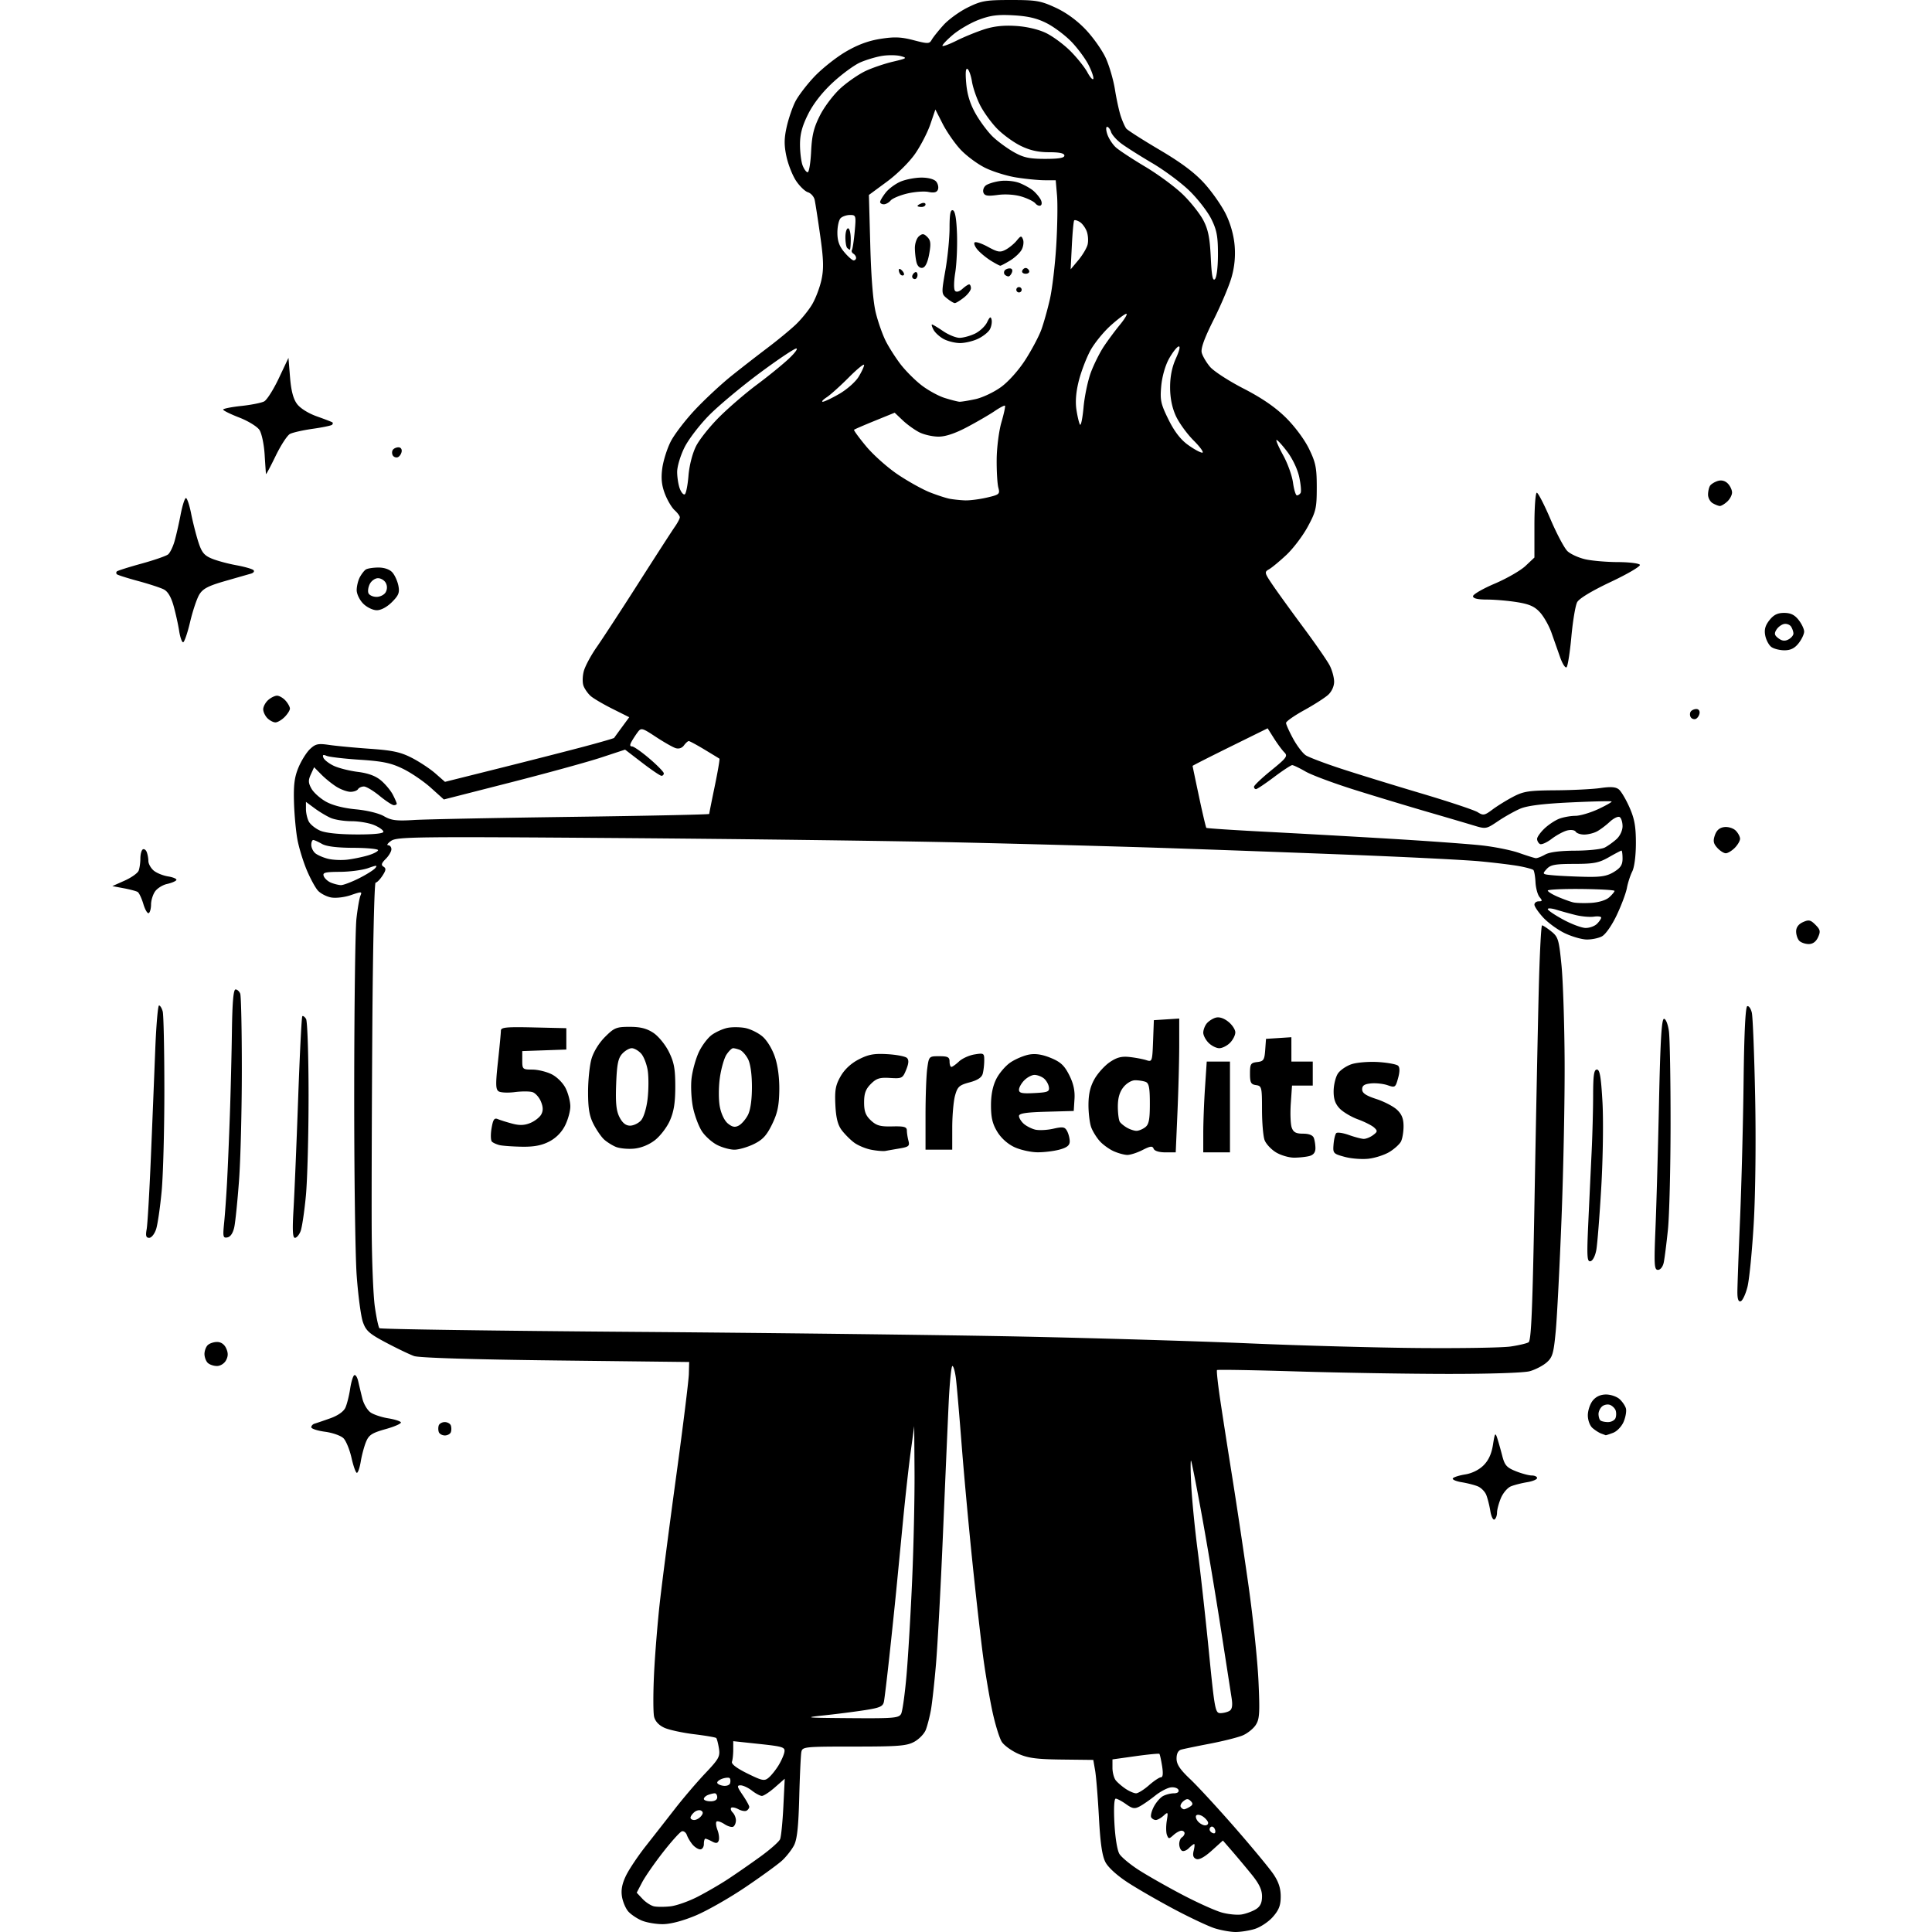 <svg xmlns="http://www.w3.org/2000/svg" width="512" height="512" viewBox="196.501 194.5 639.311 723.435"><path fill-rule="evenodd" d="M616.884 917.933c-1.861-.037-5.26-.653-7.553-1.37s-9.004-3.863-14.913-6.99-13.796-7.662-17.527-10.075c-4.107-2.657-7.464-5.691-8.51-7.693-1.242-2.378-1.93-7.09-2.45-16.805-.4-7.425-1.037-15.3-1.417-17.5l-.691-4-11.759-.136c-9.417-.108-12.668-.537-16.327-2.156-2.512-1.112-5.285-3.115-6.162-4.453-.876-1.337-2.458-6.442-3.516-11.343-1.057-4.902-2.617-14.087-3.467-20.412s-2.662-22.3-4.028-35.5-3.183-33-4.038-44-1.815-22.138-2.134-24.75-.92-4.75-1.334-4.75-1.05 6.413-1.412 14.25-1.325 30-2.14 49.25c-.814 19.25-1.976 40.85-2.58 48-.606 7.15-1.479 15.025-1.941 17.5-.463 2.475-1.304 5.716-1.87 7.202s-2.51 3.511-4.322 4.5c-2.847 1.555-5.904 1.798-22.586 1.798-18.49 0-19.31.083-19.698 2-.223 1.1-.582 8.75-.798 17-.29 11.076-.803 15.785-1.963 18-.863 1.65-2.847 4.186-4.409 5.635-1.561 1.45-7.789 5.977-13.839 10.061-6.05 4.085-14.456 8.862-18.68 10.615-4.842 2.01-9.382 3.189-12.283 3.189-2.53 0-6.05-.613-7.82-1.362-1.769-.75-4.024-2.268-5.01-3.376s-2.052-3.616-2.37-5.574c-.407-2.505.042-4.837 1.515-7.874 1.152-2.373 4.468-7.33 7.37-11.018 2.903-3.687 7.833-9.987 10.956-14s8.227-9.989 11.343-13.28c5.12-5.41 5.612-6.31 5.115-9.374-.303-1.864-.757-3.596-1.009-3.848s-3.983-.89-8.292-1.417c-4.31-.527-9.286-1.602-11.059-2.389-2.059-.914-3.467-2.4-3.897-4.115-.37-1.477-.387-8.676-.036-15.999s1.34-19.515 2.195-27.094c.856-7.579 3.619-28.855 6.139-47.28s4.636-35.525 4.702-38l.121-4.5-50-.584c-31.143-.364-51.131-.985-53-1.645-1.65-.584-6.341-2.829-10.425-4.99-6.404-3.39-7.61-4.461-8.763-7.795-.736-2.126-1.779-9.967-2.317-17.426-.537-7.458-.954-38.985-.924-70.06s.405-59.65.836-63.5 1.11-7.746 1.51-8.658c.668-1.525.383-1.54-3.564-.18-2.404.829-5.672 1.22-7.434.889-1.73-.325-3.95-1.48-4.933-2.567-.984-1.087-2.872-4.565-4.197-7.73-1.324-3.165-2.88-8.229-3.456-11.254s-1.165-9.325-1.307-14c-.2-6.595.178-9.543 1.689-13.152 1.07-2.558 3.016-5.656 4.324-6.884 2.055-1.931 3.025-2.138 7.169-1.53 2.636.387 9.517 1.036 15.292 1.443 8.508.598 11.49 1.25 15.713 3.429 2.867 1.48 6.818 4.1 8.779 5.821l3.566 3.13 20.72-5.183c11.397-2.85 25.612-6.486 31.588-8.078s10.944-3.03 11.04-3.195 1.407-1.975 2.913-4.022l2.739-3.721-6.28-3.141c-3.453-1.728-7.117-3.879-8.143-4.78-1.025-.9-2.237-2.611-2.693-3.802-.458-1.2-.406-3.69.117-5.587.52-1.882 2.694-5.92 4.832-8.97 2.138-3.053 9.158-13.813 15.6-23.914 6.442-10.1 12.567-19.583 13.611-21.074 1.044-1.49 1.898-3.107 1.898-3.595 0-.487-.884-1.685-1.964-2.662-1.08-.978-2.714-3.742-3.63-6.142-1.214-3.178-1.482-5.764-.984-9.514.376-2.833 1.792-7.339 3.147-10.012s5.493-8.079 9.197-12.011c3.704-3.933 9.818-9.614 13.586-12.626a743 743 0 0 1 13.5-10.492c3.657-2.758 8.372-6.64 10.48-8.626s4.903-5.42 6.212-7.633 2.883-6.37 3.498-9.238c.887-4.135.788-7.548-.476-16.477-.876-6.194-1.814-12.245-2.082-13.445-.269-1.201-1.405-2.475-2.525-2.83s-3.126-2.298-4.459-4.317c-1.332-2.018-2.944-6.11-3.582-9.094-.895-4.192-.877-6.69.08-11 .681-3.067 2.135-7.343 3.23-9.503s4.299-6.364 7.117-9.344 8.056-7.154 11.64-9.275c4.482-2.654 8.566-4.181 13.09-4.897 5.254-.83 7.75-.733 12.439.489 5.405 1.408 5.939 1.396 6.802-.146.515-.92 2.495-3.399 4.4-5.507s6.01-5.084 9.123-6.613c5.099-2.504 6.703-2.78 16.161-2.78 9.455 0 11.12.286 16.722 2.874 3.99 1.843 8.047 4.803 11.304 8.248 2.795 2.955 6.16 7.736 7.477 10.625s2.864 8.212 3.438 11.83c.573 3.616 1.561 8.116 2.196 10 .634 1.882 1.549 3.932 2.032 4.554s6.097 4.211 12.475 7.975c8.15 4.811 13.143 8.554 16.804 12.6 2.865 3.165 6.47 8.332 8.012 11.48 1.765 3.604 2.985 7.992 3.294 11.842a32.8 32.8 0 0 1-1.21 11.97c-.936 3.219-3.95 10.333-6.698 15.81-3.429 6.831-4.816 10.675-4.422 12.247.317 1.26 1.71 3.638 3.095 5.285s7.029 5.31 12.541 8.142c6.823 3.505 11.867 6.962 15.803 10.833 3.35 3.295 7.012 8.207 8.709 11.685 2.538 5.2 2.928 7.132 2.926 14.5-.002 7.758-.297 9.044-3.382 14.737-1.86 3.43-5.464 8.185-8.01 10.567-2.545 2.38-5.473 4.802-6.506 5.38-1.775.993-1.696 1.32 1.437 5.934 1.823 2.685 6.992 9.832 11.486 15.882s8.915 12.44 9.824 14.2 1.653 4.495 1.653 6.076c0 1.711-.91 3.7-2.25 4.914-1.237 1.12-5.288 3.713-9 5.76s-6.75 4.185-6.75 4.75 1.192 3.22 2.65 5.898 3.595 5.481 4.75 6.23 7.05 2.986 13.1 4.971 19.55 6.148 30 9.25 20.021 6.29 21.27 7.082c2.06 1.308 2.567 1.217 5.5-.98 1.776-1.333 5.255-3.486 7.73-4.787 3.94-2.07 5.933-2.373 16-2.44 6.325-.042 13.876-.423 16.78-.848 3.836-.56 5.71-.414 6.855.536.867.72 2.653 3.744 3.97 6.722 1.87 4.227 2.395 7.154 2.395 13.34 0 4.681-.556 9.03-1.357 10.626-.747 1.485-1.65 4.275-2.006 6.2-.357 1.925-2.072 6.502-3.812 10.172-1.819 3.836-4.176 7.213-5.546 7.946-1.31.702-3.925 1.232-5.81 1.178-1.884-.053-5.568-1.134-8.186-2.401s-6.225-3.9-8.017-5.85c-1.79-1.95-3.259-4.107-3.261-4.795s.725-1.25 1.617-1.25c1.37 0 1.417-.248.304-1.589-.725-.874-1.41-3.378-1.521-5.566-.112-2.187-.47-4.243-.795-4.568s-2.733-.982-5.35-1.46c-2.618-.479-9.26-1.29-14.76-1.805s-27.55-1.622-49-2.461c-21.45-.84-52.95-1.988-70-2.553s-51.25-1.489-76-2.054-82.176-1.301-127.614-1.637c-75.798-.56-82.81-.474-84.973 1.041-1.297.909-1.808 1.652-1.136 1.652s1.223.675 1.223 1.5-.953 2.453-2.118 3.618c-1.627 1.627-1.82 2.303-.83 2.915 1.024.632.941 1.329-.404 3.382-.932 1.422-2.084 2.585-2.562 2.585s-1.029 24.413-1.227 54.25c-.197 29.837-.304 63.925-.236 75.75.067 11.825.599 24.807 1.181 28.848s1.352 7.642 1.71 8c.357.359 43.476.976 95.818 1.371 52.342.396 117.668 1.19 145.168 1.766 27.5.575 65.75 1.724 85 2.553s47.825 1.609 63.5 1.734c15.675.126 30.979-.128 34.009-.564s6.089-1.15 6.799-1.59c1.007-.622 1.5-12.49 2.249-54.207.527-29.376 1.23-64.323 1.563-77.661.333-13.337.892-24.248 1.242-24.245.351.003 1.9 1.015 3.442 2.25 2.596 2.078 2.881 3.026 3.84 12.745.569 5.775 1.094 21.975 1.166 36 .073 14.025-.445 40.35-1.152 58.5s-1.687 37.275-2.18 42.5c-.788 8.342-1.207 9.769-3.439 11.703-1.398 1.212-4.23 2.672-6.29 3.245-2.184.606-15.02 1.03-30.749 1.015-14.85-.014-40.266-.433-56.48-.93-16.215-.498-29.658-.728-29.875-.512-.216.217.328 5.25 1.21 11.187.883 5.935 2.934 19.117 4.56 29.292 1.624 10.175 4.344 28.33 6.043 40.345s3.372 28.077 3.718 35.692c.544 11.962.402 14.195-1.043 16.4-.92 1.404-3.126 3.16-4.903 3.901-1.776.742-7.28 2.127-12.23 3.078-4.95.95-9.788 1.95-10.75 2.223-1.144.324-1.75 1.488-1.75 3.36 0 2.147 1.276 4.07 5.094 7.683 2.802 2.65 10.34 10.825 16.75 18.167s12.893 15.172 14.406 17.4c1.95 2.872 2.75 5.309 2.75 8.367 0 3.352-.658 5.064-2.952 7.677-1.624 1.849-4.713 3.89-6.866 4.534-2.153.645-5.437 1.143-7.298 1.106m2.616-6.588c1.65-.298 4.013-1.183 5.25-1.966 1.61-1.02 2.25-2.389 2.25-4.812 0-2.454-1.083-4.72-3.93-8.227a427 427 0 0 0-7.322-8.749l-3.391-3.908-4.171 3.768c-2.694 2.434-4.743 3.55-5.785 3.15-1.15-.442-1.434-1.334-.988-3.11.344-1.37.424-2.491.177-2.491-.246 0-1.15.704-2.01 1.564-.861.86-2.018 1.283-2.572.94S596 886.036 596 885s.45-2.16 1-2.5 1-1.041 1-1.559-.527-.941-1.171-.941-1.985.736-2.98 1.636c-1.675 1.516-1.855 1.513-2.452-.044-.354-.923-.384-3.286-.065-5.25.548-3.378.483-3.484-1.205-1.957-.981.888-2.285 1.615-2.897 1.615s-1.382-.437-1.712-.97c-.33-.534.098-2.321.951-3.971.854-1.65 2.417-3.463 3.476-4.03 1.058-.566 2.89-1.029 4.073-1.029 1.289 0 1.971-.5 1.705-1.25-.244-.687-1.518-1.123-2.832-.968s-3.963 1.545-5.89 3.088c-1.925 1.543-4.525 3.35-5.777 4.017-1.92 1.022-2.728.89-5.155-.838-1.583-1.127-3.314-2.049-3.848-2.049-.592 0-.781 3.607-.485 9.25.28 5.372 1.069 10.182 1.879 11.472.767 1.223 3.98 3.894 7.14 5.936s10.47 6.2 16.245 9.239 12.525 6.08 15 6.757c2.475.678 5.85.989 7.5.691m-214-3.023c2.2-.246 6.7-1.822 10-3.503 3.3-1.68 8.475-4.682 11.5-6.669s8.5-5.787 12.167-8.444 6.985-5.59 7.374-6.518c.388-.929.94-6.403 1.224-12.166l.517-10.477-3.676 3.227c-2.021 1.776-4.222 3.218-4.89 3.206-.67-.012-2.341-.902-3.716-1.978s-3.274-1.966-4.22-1.978c-1.486-.019-1.384.473.75 3.618 1.359 2.001 2.47 4 2.47 4.44s-.44 1.074-.98 1.407c-.538.333-1.927.098-3.085-.522s-2.375-.858-2.704-.53c-.329.33-.065 1.13.586 1.782.65.65 1.183 1.966 1.183 2.924s-.437 2.011-.972 2.342-2.033-.095-3.33-.945-2.63-1.272-2.964-.939c-.333.334-.167 1.763.37 3.176.538 1.414.74 3.187.452 3.94-.396 1.033-1.008 1.114-2.475.328-1.072-.574-2.204-1.043-2.515-1.043s-.566.9-.566 2-.605 2-1.345 2-2.021-.788-2.848-1.75-1.797-2.575-2.156-3.583c-.358-1.008-1.214-1.65-1.902-1.427-.687.224-3.86 3.749-7.052 7.833-3.192 4.085-6.713 9.162-7.825 11.283l-2.021 3.856 2.199 2.341c1.21 1.287 3.155 2.538 4.324 2.778s3.926.237 6.126-.009M609.028 881c.5 0 .651-.672.336-1.494-.316-.822-.984-1.241-1.485-.931s-.653.982-.336 1.494c.316.512.984.931 1.485.931m-3.322-3c.803 0 1.284-.53 1.068-1.179-.216-.648-1.132-1.644-2.036-2.214-.903-.57-1.953-.726-2.333-.346s-.12 1.377.575 2.215c.696.838 1.922 1.524 2.726 1.524m-191.328-2c.757 0 1.904-.635 2.548-1.411.837-1.008.86-1.604.079-2.086-.601-.371-1.748-.131-2.549.533-.8.665-1.456 1.604-1.456 2.086 0 .483.62.878 1.378.878m183.431-4.015c.38-.009 1.362-.44 2.183-.959 1.16-.733 1.224-1.21.292-2.142s-1.54-.916-2.73.072c-.843.699-1.285 1.67-.984 2.157s.859.88 1.239.872M420.5 869c1.556 0 2.5-.567 2.5-1.5 0-.825-.413-1.5-.918-1.5s-1.63.273-2.5.607-1.582 1.009-1.582 1.5 1.125.893 2.5.893m159.34-3c.768 0 2.934-1.35 4.813-3s3.908-3 4.51-3c.724 0 .865-1.421.419-4.212-.37-2.317-.827-4.366-1.015-4.554-.187-.187-4.216.201-8.954.864L571 853.303v3.157c0 1.737.563 3.853 1.25 4.703s2.363 2.285 3.723 3.19c1.36.906 3.1 1.647 3.867 1.647m-152.002-3.828c.187-.73.108-1.56-.174-1.842s-1.447-.216-2.589.146-2.075 1.047-2.075 1.522 1.012 1.007 2.25 1.182c1.258.18 2.4-.266 2.588-1.008m14.444-2.038c.98-.826 2.628-2.882 3.661-4.568 1.034-1.686 2.032-3.951 2.218-5.033.308-1.789-.544-2.061-9.411-3.009l-9.75-1.041v3.177c0 1.747-.216 3.776-.48 4.508-.309.854 1.756 2.434 5.75 4.4 5.624 2.77 6.403 2.922 8.012 1.566m30.433-22.273c16.41.125 18.307-.034 19.147-1.611.513-.962 1.434-7.6 2.047-14.75s1.56-23.274 2.103-35.832.935-30.557.87-40l-.118-17.168-1.302 9.5c-.716 5.225-2.019 16.925-2.895 26-.877 9.075-2.034 21-2.573 26.5s-1.691 16.525-2.56 24.5c-.87 7.975-1.772 15.472-2.004 16.659-.356 1.821-1.48 2.324-7.176 3.21-3.715.58-10.579 1.458-15.254 1.952-7.866.833-7.141.91 9.715 1.04m138.728-1.876c1.131-.009 2.668-.403 3.416-.877.95-.602 1.179-2.024.76-4.734l-4.176-26.874c-1.967-12.65-5.14-31.55-7.053-42-1.912-10.45-3.686-19.45-3.942-20-.255-.55-.237 3.5.042 9s1.359 16.525 2.4 24.5 2.93 24.962 4.195 37.75c2.184 22.063 2.406 23.25 4.358 23.235m102.608-72.516c-.523.323-1.226-1.113-1.564-3.191s-1.03-4.797-1.536-6.043c-.507-1.245-1.94-2.68-3.186-3.186-1.246-.507-3.965-1.198-6.043-1.536s-3.55-.982-3.272-1.432 2.363-1.115 4.633-1.478c2.534-.405 5.19-1.721 6.875-3.408 1.876-1.876 2.995-4.325 3.526-7.72.686-4.385.875-4.678 1.593-2.475.449 1.375 1.294 4.366 1.88 6.646.904 3.521 1.667 4.387 5.074 5.75 2.205.882 4.9 1.604 5.99 1.604 1.088 0 1.979.43 1.979.955s-1.687 1.228-3.75 1.563-4.786 1.032-6.052 1.548-2.954 2.498-3.75 4.404-1.448 4.354-1.448 5.44-.427 2.237-.95 2.56M288.07 746c-.414 0-1.316-2.517-2.004-5.592-.689-3.076-2.043-6.384-3.01-7.352-.968-.967-4.077-2.066-6.908-2.442s-5.149-1.132-5.149-1.68.563-1.158 1.25-1.355 3.32-1.095 5.851-1.995c2.86-1.017 5.006-2.523 5.67-3.98.587-1.289 1.38-4.433 1.764-6.986.382-2.553 1.08-4.88 1.551-5.171.47-.29 1.139.727 1.485 2.262s1.052 4.48 1.569 6.544 1.933 4.403 3.15 5.2c1.215.795 4.132 1.753 6.482 2.128s4.498 1.046 4.773 1.492c.276.446-2.263 1.586-5.642 2.534-5.206 1.46-6.337 2.195-7.411 4.808-.698 1.697-1.583 4.998-1.968 7.335s-1.039 4.25-1.453 4.25m32.953-14c-.996 0-2.017-.562-2.27-1.25s-.263-1.812-.023-2.5 1.25-1.25 2.245-1.25 2.017.563 2.27 1.25.263 1.813.023 2.5-1.25 1.25-2.245 1.25m434.66-.079c-.1-.043-.859-.327-1.684-.63-.825-.304-2.288-1.238-3.25-2.076-.992-.864-1.75-2.926-1.75-4.76 0-1.778.83-4.258 1.844-5.51 1.211-1.497 2.923-2.278 4.987-2.278 1.729 0 4.004.779 5.056 1.731s2.125 2.539 2.383 3.525-.127 3.21-.856 4.943c-.733 1.744-2.489 3.592-3.934 4.142-1.436.545-2.693.956-2.795.913m.876-4.921c1.224 0 2.485-.675 2.802-1.5.316-.825.33-2.14.03-2.923s-1.244-1.69-2.096-2.017-2.167-.082-2.923.545c-.755.627-1.373 1.91-1.373 2.85 0 .942.3 2.012.667 2.378.366.367 1.668.667 2.893.667m-520.895-21c-1.246 0-2.805-.54-3.465-1.2s-1.2-2.145-1.2-3.3.54-2.64 1.2-3.3 2.245-1.2 3.521-1.2c1.473 0 2.717.868 3.403 2.374.785 1.722.77 2.956-.056 4.5-.647 1.207-2.117 2.126-3.403 2.126m570.585-24.244c-.854.28-1.25-.803-1.249-3.423 0-2.108.448-14.408.995-27.333s1.143-36.074 1.326-51.442c.218-18.306.694-28.063 1.38-28.292.577-.192 1.345.907 1.706 2.442.362 1.536.92 15.617 1.24 31.292.338 16.552.12 36.465-.522 47.5-.607 10.45-1.672 21.215-2.365 23.923s-1.823 5.108-2.511 5.333M775.264 670c-1.396 0-1.502-1.8-.927-15.75.357-8.663.95-29.813 1.317-47 .499-23.308.974-31.25 1.871-31.25.673 0 1.483 2.044 1.84 4.64.349 2.551.627 18.189.618 34.75-.01 16.56-.458 34.385-.997 39.61-.54 5.225-1.242 10.737-1.562 12.25-.337 1.591-1.247 2.75-2.16 2.75m-25.28-3.235c-1.285.247-1.394-1.714-.806-14.49.374-8.126.93-19.95 1.235-26.275s.562-15.888.57-21.25c.014-7.68.314-9.75 1.416-9.75 1.086 0 1.553 2.746 2.085 12.25.377 6.737.175 21.025-.45 31.75s-1.458 21.295-1.85 23.49c-.414 2.309-1.34 4.109-2.2 4.275M210.31 658c-1.184 0-1.4-.742-.948-3.25.321-1.788 1.027-13.825 1.568-26.75a16035 16035 0 0 0 1.633-40.25c.357-9.212.999-16.75 1.426-16.75s1.048 1.013 1.38 2.25.608 14.4.616 29.25c.007 14.85-.449 31.95-1.012 38-.564 6.05-1.498 12.462-2.077 14.25-.582 1.797-1.738 3.25-2.586 3.25m29.29-.162c-1.643.317-1.762-.214-1.232-5.494.323-3.214.815-10.119 1.094-15.344s.751-16.475 1.05-25c.298-8.525.643-22.587.765-31.25.155-11.017.565-15.75 1.365-15.75.629 0 1.416.712 1.75 1.582s.603 13.807.597 28.75c-.005 14.942-.475 33.468-1.044 41.168s-1.37 15.572-1.78 17.494c-.471 2.21-1.414 3.623-2.565 3.844m25.281.162c-.856 0-.997-2.86-.53-10.75.35-5.913 1.126-24.475 1.725-41.25s1.301-30.711 1.56-30.97.89.19 1.402.999c.514.812.937 13.568.945 28.471.008 14.85-.444 31.83-1.004 37.734s-1.448 11.867-1.974 13.25c-.526 1.384-1.482 2.516-2.124 2.516M667 628.37c-2.475.3-6.525-.002-9-.67-4.33-1.17-4.49-1.347-4.214-4.693.157-1.913.613-3.806 1.013-4.206s2.522-.09 4.714.692c2.193.78 4.688 1.439 5.546 1.463.857.024 2.432-.603 3.5-1.395 1.718-1.273 1.768-1.6.441-2.84-.825-.77-3.57-2.16-6.1-3.086-2.529-.927-5.62-2.772-6.868-4.101-1.635-1.74-2.253-3.574-2.212-6.556.031-2.278.744-5.19 1.583-6.47.84-1.281 3.162-2.87 5.16-3.529 2-.66 6.514-1.016 10.033-.792 3.52.224 6.84.85 7.381 1.39.644.644.635 2.245-.027 4.64-.966 3.499-1.136 3.614-3.898 2.651-1.59-.554-4.388-.863-6.22-.687-2.493.239-3.332.797-3.332 2.217 0 1.407 1.37 2.344 5.305 3.627 2.917.95 6.405 2.763 7.75 4.026 1.781 1.674 2.445 3.354 2.445 6.19 0 2.14-.444 4.72-.987 5.735s-2.456 2.746-4.25 3.847-5.288 2.247-7.763 2.546m-28-.387c-1.925.005-4.974-.889-6.775-1.987s-3.714-3.151-4.25-4.562c-.536-1.41-.975-6.554-.975-11.43 0-8.432-.11-8.88-2.25-9.184-1.905-.271-2.25-.933-2.25-4.32 0-3.6.27-4.031 2.695-4.311 2.39-.276 2.73-.786 3-4.5l.305-4.189 4.75-.305 4.75-.305V592h8v9h-7.767l-.461 6.75c-.254 3.712-.092 7.763.359 9 .632 1.735 1.602 2.25 4.237 2.25 2.194 0 3.635.566 4.025 1.582.334.87.607 2.617.607 3.883 0 1.542-.743 2.5-2.25 2.905-1.237.331-3.825.607-5.75.613m-62.461-1.022c-1.122-.022-3.389-.64-5.039-1.373s-3.983-2.403-5.183-3.71c-1.201-1.308-2.664-3.645-3.25-5.193-.587-1.548-1.06-5.373-1.05-8.5.011-4.028.671-6.842 2.265-9.655 1.237-2.184 3.817-5.03 5.733-6.326 2.665-1.802 4.426-2.249 7.485-1.901 2.2.25 4.993.78 6.206 1.18 2.134.704 2.216.471 2.5-7.128l.294-7.855 4.75-.305 4.75-.305v9.896c0 5.443-.295 16.718-.656 25.055L594.688 626h-3.876c-2.35 0-4.08-.537-4.398-1.364-.424-1.106-1.218-1.01-4.18.5-2.011 1.025-4.574 1.846-5.695 1.825M486 625.46c-.825.157-3.217-.04-5.315-.44s-4.995-1.609-6.438-2.686-3.537-3.183-4.654-4.679c-1.458-1.953-2.122-4.615-2.352-9.438-.264-5.552.078-7.412 1.974-10.718 1.477-2.577 3.893-4.823 6.79-6.314 3.627-1.867 5.7-2.244 10.742-1.953 3.436.199 6.726.84 7.31 1.424.75.75.66 2.049-.305 4.416-1.307 3.202-1.578 3.34-6.032 3.066-3.875-.238-5.091.141-7.192 2.242-1.933 1.933-2.528 3.557-2.528 6.9 0 3.384.572 4.907 2.532 6.75 2.079 1.952 3.513 2.356 8 2.25 4.491-.105 5.47.171 5.482 1.546.007.92.277 2.657.6 3.859.51 1.904.09 2.27-3.264 2.837-2.118.359-4.525.78-5.35.938m57 .511c-2.475-.009-6.343-.853-8.595-1.876-2.534-1.15-5.007-3.334-6.485-5.726-1.817-2.94-2.393-5.303-2.405-9.868-.01-4.032.641-7.31 1.985-9.989 1.1-2.193 3.513-4.994 5.362-6.225 1.849-1.232 4.941-2.536 6.872-2.898 2.418-.453 4.952-.07 8.139 1.234 3.679 1.504 5.095 2.812 6.91 6.384 1.595 3.138 2.198 5.848 2 8.992l-.283 4.5-10.25.285c-7.639.212-10.25.619-10.25 1.595 0 .72.788 2.02 1.75 2.887s2.89 1.861 4.283 2.209c1.393.347 4.439.203 6.77-.32 3.668-.824 4.367-.706 5.216.88.54 1.008.981 2.74.981 3.851 0 1.481-.999 2.296-3.75 3.06-2.062.573-5.775 1.034-8.25 1.025m67 .028h-5l.005-7.25c.003-3.987.296-11.638.651-17l.646-9.75H615v34zm-218.256-1.386c-2.334.201-5.36-.103-6.723-.677-1.364-.573-3.325-1.806-4.357-2.74-1.032-.933-2.807-3.497-3.944-5.697-1.579-3.057-2.069-5.886-2.077-12-.006-4.4.565-10.009 1.27-12.464.763-2.664 2.805-5.99 5.065-8.25 3.46-3.458 4.26-3.786 9.256-3.786 4.001 0 6.383.605 8.868 2.251 1.886 1.25 4.466 4.405 5.798 7.092 1.943 3.918 2.4 6.396 2.4 13.015 0 6.043-.53 9.373-2.031 12.767-1.117 2.526-3.663 5.836-5.657 7.357-2.278 1.738-5.201 2.901-7.868 3.132m37.69.384c-1.614 0-4.5-.788-6.414-1.75-1.914-.961-4.475-3.238-5.692-5.06-1.216-1.821-2.739-5.851-3.383-8.955s-.89-8.044-.545-10.978 1.574-7.348 2.73-9.81c1.158-2.462 3.364-5.373 4.903-6.469 1.54-1.096 4.17-2.267 5.847-2.602s4.627-.314 6.555.048 4.838 1.778 6.465 3.147c1.732 1.458 3.686 4.654 4.714 7.71 1.114 3.311 1.711 7.913 1.634 12.581-.094 5.73-.697 8.538-2.724 12.68-2.044 4.178-3.52 5.764-6.879 7.39-2.352 1.138-5.597 2.07-7.21 2.068M506 625h-5v-12.86c0-7.074.286-14.949.636-17.5.632-4.61.661-4.64 4.5-4.64 3.197 0 3.864.345 3.864 2 0 1.1.308 2 .686 2 .377 0 1.662-.918 2.856-2.04s3.81-2.305 5.815-2.63c3.487-.566 3.642-.468 3.63 2.29-.008 1.584-.263 3.807-.568 4.94-.378 1.409-1.94 2.432-4.934 3.233-3.86 1.032-4.506 1.62-5.428 4.94-.575 2.072-1.048 7.48-1.051 12.017L511 625zm-156.21-1.116c-3.46-.064-7.19-.332-8.29-.597s-2.384-.844-2.854-1.288-.538-2.681-.15-4.972c.566-3.353 1.025-4.03 2.354-3.477.907.379 3.337 1.14 5.4 1.69 2.731.73 4.574.661 6.788-.256 1.671-.692 3.509-2.137 4.084-3.212.744-1.39.702-2.783-.146-4.83-.655-1.581-2.069-3.154-3.142-3.495-1.073-.34-4.062-.347-6.642-.014s-5.302.203-6.048-.289c-1.116-.735-1.16-2.693-.25-11.058.608-5.59 1.106-10.836 1.106-11.656 0-1.256 1.933-1.447 12.25-1.21l12.25.28v8l-8.25.29-8.25.29v3.46c0 3.331.14 3.46 3.75 3.462 2.063 0 5.325.788 7.25 1.75 2.002 1 4.248 3.246 5.248 5.248.962 1.925 1.75 4.98 1.75 6.79.001 1.81-.904 5.066-2.011 7.236a13.8 13.8 0 0 1-5.96 5.96c-2.83 1.444-5.728 1.981-10.237 1.898M580 617.938c.825-.001 2.288-.6 3.25-1.33 1.394-1.058 1.75-2.86 1.75-8.861 0-5.947-.333-7.66-1.582-8.14-.87-.334-2.637-.607-3.927-.607-1.343 0-3.232 1.126-4.418 2.635-1.425 1.811-2.068 4.078-2.058 7.25.009 2.538.346 5.103.75 5.7s1.635 1.596 2.735 2.22 2.675 1.134 3.5 1.133m-148.917-1.982c1.043-.558 2.576-2.33 3.407-3.936.958-1.853 1.51-5.698 1.51-10.52 0-4.714-.556-8.674-1.463-10.428-.805-1.557-2.191-3.11-3.082-3.45-.89-.342-2.021-.622-2.514-.622s-1.61 1.09-2.483 2.424c-.874 1.333-1.984 5.22-2.467 8.64-.493 3.488-.503 8.224-.023 10.795.51 2.727 1.738 5.294 3.037 6.346 1.646 1.333 2.646 1.517 4.078.75M390.37 616c1.275 0 3.11-.874 4.076-1.942 1.025-1.132 2.06-4.504 2.483-8.092.398-3.383.424-8.133.057-10.554-.368-2.421-1.485-5.305-2.483-6.407S391.93 587 391 587s-2.547.946-3.595 2.103c-1.519 1.677-1.974 3.982-2.247 11.371-.262 7.1.036 10.001 1.276 12.397 1.106 2.14 2.35 3.129 3.937 3.129m151.379-12.2c5.111-.267 5.715-.522 5.43-2.3-.175-1.1-1.048-2.562-1.94-3.25-.892-.687-2.436-1.25-3.431-1.25s-2.709.9-3.809 2-2 2.697-2 3.55c0 1.255 1.094 1.493 5.75 1.25M611 587c-1.1 0-2.9-.9-4-2s-2-2.814-2-3.809.563-2.524 1.25-3.399c.688-.874 2.192-1.868 3.343-2.209 1.348-.398 3.038.126 4.75 1.472 1.461 1.15 2.657 2.957 2.657 4.018s-.9 2.827-2 3.927-2.9 2-4 2m220.721-39c-1.276 0-2.861-.54-3.521-1.2s-1.2-2.245-1.2-3.521c0-1.517.882-2.724 2.542-3.48 2.178-.992 2.85-.852 4.68.979s1.971 2.502.98 4.68c-.757 1.66-1.964 2.542-3.48 2.542m-83.542-6.027c1.473.015 3.385-.68 4.25-1.544.864-.865 1.571-1.912 1.571-2.327s-1.237-.577-2.75-.36c-1.513.218-4.55-.047-6.75-.59s-5.462-1.441-7.25-1.999c-1.788-.557-3.25-.66-3.25-.23 0 .432 2.587 2.188 5.75 3.904s6.955 3.132 8.429 3.146m-538.03-5.565c-.469.29-1.381-1.24-2.028-3.399s-1.607-4.191-2.133-4.517c-.527-.325-2.877-.95-5.223-1.39l-4.265-.798 4.606-2.054c2.533-1.13 4.895-2.81 5.25-3.734.354-.924.644-2.966.644-4.539s.403-3.108.895-3.412c.493-.305 1.168.156 1.5 1.023s.605 2.369.605 3.339.844 2.527 1.876 3.46c1.032.935 3.498 1.962 5.48 2.283 1.982.322 3.383.943 3.113 1.38-.27.438-1.836 1.091-3.48 1.452-1.642.361-3.662 1.62-4.488 2.8-.825 1.179-1.501 3.366-1.501 4.861 0 1.496-.383 2.956-.852 3.245m540.111-3.826c2.838-.173 5.564-1.018 6.75-2.091 1.095-.99 1.988-2.069 1.987-2.396-.002-.327-5.627-.65-12.5-.718s-12.497.201-12.497.598 1.688 1.443 3.75 2.326 4.65 1.822 5.75 2.088c1.1.265 4.142.352 6.76.193m-468.206-6.645c.854.034 3.855-1.084 6.667-2.485 2.813-1.402 5.617-3.154 6.231-3.894.934-1.126.497-1.125-2.668.004-2.081.743-6.807 1.37-10.503 1.394-5.708.037-6.627.282-6.11 1.628.334.87 1.557 1.967 2.718 2.436 1.161.47 2.81.882 3.665.917M748 522.822c5.926.135 8.182-.245 10.75-1.811 2.51-1.53 3.25-2.668 3.25-4.996 0-1.658-.18-3.015-.398-3.015s-2.356 1.12-4.75 2.488c-3.702 2.116-5.636 2.49-12.947 2.5-7.223.01-8.875.321-10.349 1.95-1.706 1.885-1.636 1.948 2.595 2.325 2.392.213 7.724.465 11.849.559m-463.5-6.425c2.2-.266 5.688-.986 7.75-1.599s3.75-1.493 3.75-1.956-4.163-.858-9.25-.877c-6.127-.024-10.094-.518-11.75-1.465-1.375-.786-2.837-1.445-3.25-1.465s-.75.81-.75 1.843.678 2.44 1.506 3.127c.829.688 2.966 1.616 4.75 2.063s5.044.595 7.244.329m445-.566c.55.054 2.125-.545 3.5-1.331 1.63-.932 5.565-1.441 11.316-1.465 4.848-.02 9.798-.541 11-1.16s3.197-2.047 4.434-3.174c1.297-1.182 2.25-3.221 2.25-4.816 0-1.522-.487-3.068-1.081-3.435-.595-.368-2.282.45-3.75 1.819-1.468 1.367-3.652 2.992-4.853 3.609-1.202.617-3.313 1.122-4.691 1.122-1.379 0-2.808-.486-3.175-1.081-.377-.61-1.77-.804-3.196-.447-1.39.35-4.021 1.774-5.847 3.167s-3.79 2.242-4.364 1.888-1.043-1.21-1.043-1.899 1.237-2.434 2.75-3.877 4.017-3.102 5.565-3.687 4.248-1.068 6-1.074c1.752-.005 5.613-1.14 8.58-2.521 2.968-1.381 5.218-2.67 5-2.864s-7.145-.033-15.395.358c-10.344.49-16.188 1.222-18.827 2.355-2.105.905-5.842 3.004-8.304 4.666-4.41 2.976-4.548 3-9.173 1.59-2.583-.787-10.321-3.063-17.196-5.058s-19.025-5.668-27-8.163-16.38-5.62-18.678-6.945c-2.298-1.324-4.557-2.408-5.02-2.408s-3.532 2.02-6.822 4.49c-3.289 2.469-6.317 4.494-6.73 4.5-.413.005-.75-.395-.75-.89 0-.496 2.9-3.254 6.443-6.13 5.786-4.693 6.287-5.383 4.912-6.758-.842-.842-2.592-3.211-3.888-5.265l-2.357-3.733-14.055 6.933c-7.73 3.813-14.053 7.027-14.05 7.143s1.087 5.307 2.41 11.536c1.322 6.23 2.557 11.477 2.744 11.662.188.184 10.016.835 21.841 1.445s32.975 1.796 47 2.635c14.025.84 29.44 1.96 34.257 2.49s11.117 1.799 14 2.82c2.884 1.02 5.693 1.9 6.243 1.953M800.655 514c-.74 0-2.172-.914-3.182-2.03-1.454-1.606-1.639-2.6-.887-4.75.654-1.871 1.764-2.815 3.557-3.024 1.435-.168 3.336.426 4.231 1.321.894.894 1.626 2.269 1.626 3.054 0 .786-.9 2.329-2 3.429s-2.605 2-3.345 2m-512.905-7.04c6.523.026 10.25-.342 10.25-1.011 0-.578-1.56-1.703-3.468-2.5S288.821 502 286.08 502s-6.244-.547-7.782-1.216-4.26-2.297-6.047-3.619l-3.25-2.402v2.684c0 1.476.485 3.592 1.079 4.7.593 1.109 2.506 2.637 4.25 3.395 1.99.866 6.99 1.394 13.421 1.419m21.75-5.416c4.4-.266 31.063-.795 59.25-1.174s51.25-.868 51.25-1.087c0-.22.935-4.912 2.079-10.429 1.143-5.517 1.93-10.137 1.75-10.266-.181-.13-2.698-1.665-5.594-3.412s-5.546-3.176-5.89-3.176-1.158.73-1.811 1.623c-.737 1.007-1.919 1.39-3.12 1.009-1.062-.338-4.383-2.228-7.38-4.201-5.167-3.404-5.516-3.494-6.813-1.76-.752 1.006-1.8 2.617-2.33 3.579-.67 1.22-.605 1.75.216 1.75.648 0 3.588 2.06 6.535 4.577s5.358 4.993 5.358 5.5c0 .508-.39.923-.868.923s-3.74-2.206-7.25-4.901l-6.382-4.902-9 2.967c-4.95 1.632-20.219 5.831-33.93 9.332l-24.93 6.365-4.878-4.385c-2.683-2.412-7.365-5.603-10.406-7.09-4.482-2.193-7.549-2.837-16.192-3.403-5.865-.383-11.457-1.036-12.425-1.451-1.302-.558-1.617-.377-1.206.692.305.796 2.039 2.155 3.852 3.02 1.814.865 5.876 1.895 9.027 2.288 3.903.488 6.674 1.511 8.695 3.211 1.63 1.372 3.624 3.77 4.429 5.326.805 1.558 1.464 3.079 1.464 3.381 0 .303-.487.55-1.082.55s-3.003-1.575-5.353-3.5-4.986-3.5-5.859-3.5-1.866.45-2.206 1-1.604.998-2.809.996-3.541-.836-5.191-1.855c-1.65-1.018-4.225-3.09-5.722-4.604l-2.722-2.754-1.231 2.702c-1.009 2.213-.963 3.178.252 5.343.816 1.453 3.246 3.631 5.402 4.84 2.466 1.384 6.619 2.452 11.201 2.881 4.213.395 8.66 1.483 10.551 2.581 2.711 1.575 4.635 1.816 11.269 1.414M257.571 465c-.785 0-2.135-.707-3-1.571-.864-.865-1.571-2.37-1.571-3.345s.823-2.519 1.829-3.429 2.51-1.655 3.345-1.655c.834 0 2.26.823 3.171 1.829.91 1.006 1.655 2.356 1.655 3s-.9 2.071-2 3.171-2.643 2-3.429 2m531.77-1.28c-.636.212-1.45-.088-1.808-.667s-.373-1.503-.033-2.053 1.3-1 2.132-1c.876 0 1.378.703 1.191 1.667-.178.917-.844 1.84-1.481 2.053m-48.294-19.385c-.45.46-1.544-1.228-2.432-3.75l-3.249-9.22c-.899-2.548-2.811-5.935-4.25-7.527-2.02-2.235-3.98-3.113-8.616-3.86-3.3-.531-8.362-.969-11.25-.972-3.535-.004-5.247-.414-5.242-1.256.005-.687 3.68-2.813 8.167-4.724s9.658-4.89 11.492-6.618l3.333-3.144v-12.132c0-6.673.4-12.132.89-12.132.489 0 2.803 4.482 5.142 9.96 2.339 5.477 5.2 10.85 6.36 11.938 1.16 1.09 4.133 2.446 6.608 3.017s7.96 1.047 12.191 1.06c4.23.014 7.964.467 8.299 1.008s-4.546 3.414-10.845 6.385c-7.131 3.364-11.9 6.24-12.64 7.623-.654 1.22-1.628 7.01-2.165 12.864s-1.344 11.02-1.793 11.48M822.619 438c-1.78 0-3.992-.562-4.914-1.25-.923-.687-1.944-2.607-2.27-4.266-.433-2.207-.015-3.748 1.56-5.75 1.58-2.008 3.04-2.734 5.505-2.734 2.433 0 3.924.724 5.427 2.635 1.14 1.449 2.073 3.413 2.073 4.365s-.933 2.916-2.073 4.365c-1.476 1.877-3.003 2.635-5.308 2.635m-599.616-3c-.455 0-1.122-1.913-1.483-4.25-.36-2.337-1.289-6.53-2.063-9.318-.937-3.374-2.167-5.454-3.682-6.226-1.251-.637-5.602-2.059-9.667-3.158-4.066-1.1-7.629-2.235-7.917-2.524a.747.747 0 0 1 .005-1.053c.29-.29 4.438-1.605 9.217-2.92 4.778-1.314 9.267-2.87 9.975-3.458s1.78-2.762 2.382-4.831 1.633-6.574 2.292-10.012c.66-3.437 1.558-6.25 1.997-6.25s1.31 2.587 1.935 5.75c.624 3.163 1.832 7.932 2.684 10.598 1.264 3.958 2.186 5.115 5.023 6.3 1.911.8 6.023 1.916 9.137 2.483s6.045 1.4 6.513 1.85.018 1.052-1 1.336c-1.018.283-5.395 1.535-9.727 2.782-6.23 1.793-8.227 2.844-9.553 5.025-.923 1.517-2.48 6.16-3.46 10.317S223.457 435 223.003 435m601.135-1.074c1.024-.548 1.855-1.543 1.847-2.211s-.4-1.822-.87-2.563-1.652-1.192-2.628-1c-.975.191-2.27 1.162-2.88 2.157-.883 1.442-.725 2.092.781 3.21 1.353 1.006 2.416 1.121 3.75.407M295.531 423c-1.45 0-3.718-1.096-5.076-2.455-1.353-1.352-2.455-3.626-2.455-5.065 0-1.436.517-3.594 1.15-4.796.632-1.201 1.645-2.515 2.25-2.919s2.718-.741 4.695-.75c2.219-.01 4.224.68 5.238 1.8.904 1 1.926 3.231 2.272 4.96.524 2.622.124 3.65-2.411 6.185-1.841 1.841-4.074 3.04-5.663 3.04m-.098-5c1.373 0 2.924-.8 3.447-1.776.603-1.126.598-2.406-.014-3.5-.531-.948-1.827-1.724-2.88-1.724-1.054 0-2.416.935-3.028 2.078s-.866 2.718-.566 3.5S294.06 418 295.433 418m502.988-34.03c-.506-.017-1.709-.49-2.671-1.05s-1.743-2.01-1.735-3.22.346-2.702.75-3.315c.404-.614 1.7-1.416 2.88-1.784 1.376-.43 2.72-.093 3.75.936.883.883 1.605 2.404 1.605 3.38 0 .975-.823 2.518-1.829 3.428s-2.243 1.641-2.75 1.625m-282.747-2.106c1.745.075 5.448-.389 8.227-1.03 4.767-1.1 5.014-1.314 4.361-3.75-.38-1.421-.66-6.186-.62-10.589.04-4.402.839-10.638 1.775-13.857.936-3.22 1.537-6.018 1.335-6.219s-1.942.705-3.868 2.014-6.55 3.997-10.276 5.973c-4.49 2.383-8.111 3.594-10.74 3.594-2.182 0-5.407-.725-7.168-1.612-1.76-.887-4.563-2.903-6.228-4.481l-3.028-2.87-7.432 3.025c-4.088 1.664-7.586 3.179-7.774 3.367s1.856 2.983 4.542 6.21c2.686 3.228 8.03 7.98 11.875 10.56s9.227 5.572 11.96 6.65c2.732 1.076 6.074 2.164 7.426 2.418 1.353.253 3.887.522 5.633.597m-104.815-2.277c.475-.293 1.095-3.422 1.378-6.953.304-3.787 1.462-8.314 2.823-11.04 1.269-2.54 5.271-7.544 8.894-11.12s9.867-8.937 13.877-11.916c4.01-2.978 9.278-7.247 11.707-9.487 2.43-2.239 3.811-4.071 3.07-4.071-.74 0-6.917 4.138-13.727 9.195S423.575 346.347 420 349.961c-3.575 3.613-7.738 9.044-9.25 12.069-1.512 3.024-2.75 7.15-2.75 9.17 0 2.018.45 4.851.998 6.295.55 1.444 1.387 2.385 1.861 2.092m229.21.413c.447 0 1.068-.412 1.38-.916.31-.504.08-3.182-.514-5.951-.636-2.964-2.53-6.934-4.605-9.652-1.94-2.54-3.708-4.436-3.93-4.214-.223.223.938 2.84 2.579 5.819 1.64 2.978 3.275 7.551 3.63 10.164.357 2.613 1.014 4.75 1.46 4.75m-382.426-14.758c-1.934 3.992-3.557 7.033-3.605 6.758s-.278-3.58-.51-7.344-1.102-7.884-1.934-9.153c-.833-1.272-4.224-3.36-7.553-4.65-3.323-1.289-6.041-2.63-6.041-2.981 0-.352 3.037-.963 6.75-1.358s7.586-1.165 8.608-1.71 3.487-4.436 5.477-8.647l3.619-7.657.588 7.264c.408 5.037 1.211 8.103 2.62 10 1.205 1.623 4.23 3.516 7.435 4.654 2.971 1.054 5.59 2.067 5.82 2.25.229.182.164.584-.144.892s-3.569.987-7.246 1.507c-3.677.521-7.514 1.39-8.526 1.933-1.013.541-3.424 4.25-5.358 8.242m45.699.478c-.637.212-1.452-.088-1.81-.667-.357-.58-.372-1.503-.032-2.053s1.3-1 2.132-1c.876 0 1.378.703 1.191 1.667-.178.917-.844 1.84-1.481 2.053M604.624 364c.728 0-.726-2.05-3.23-4.554s-5.511-6.667-6.682-9.25c-1.412-3.117-2.128-6.714-2.128-10.696 0-4.03.718-7.584 2.185-10.826 1.36-3.004 1.722-4.675.958-4.426-.675.22-2.284 2.298-3.576 4.619-1.384 2.487-2.57 6.664-2.888 10.173-.48 5.29-.18 6.688 2.691 12.518 2.197 4.463 4.53 7.504 7.289 9.503 2.231 1.616 4.653 2.939 5.38 2.939m-44.446-17.035c.38-4.145 1.616-10.011 2.748-13.036s3.299-7.372 4.816-9.658c1.517-2.287 4.258-5.983 6.092-8.214s2.895-4.057 2.358-4.057-3.179 1.98-5.871 4.402c-2.693 2.42-6.11 6.63-7.592 9.355-1.483 2.724-3.42 7.78-4.306 11.235-1.068 4.17-1.377 7.834-.919 10.895.38 2.537.982 5.063 1.338 5.613s.957-2.39 1.336-6.535m-97.678-2.027c.55.024 3.314-1.284 6.143-2.907 2.83-1.622 6.092-4.483 7.25-6.358S478 331.77 478 331.169c0-.603-2.587 1.502-5.75 4.678-3.163 3.175-6.875 6.51-8.25 7.41s-2.05 1.657-1.5 1.681m51.2-.005c.661.037 3.361-.402 6-.976 2.64-.573 6.96-2.619 9.6-4.546 2.79-2.035 6.601-6.311 9.1-10.207 2.366-3.687 5.042-8.729 5.947-11.204s2.358-7.645 3.227-11.49c.87-3.844 1.937-12.844 2.373-20 .436-7.155.57-15.597.299-18.76l-.494-5.75-4.126-.008c-2.27-.004-7.051-.47-10.626-1.037-3.575-.566-8.882-2.222-11.794-3.678-2.911-1.457-7.046-4.55-9.187-6.872-2.142-2.324-5.117-6.628-6.612-9.565l-2.719-5.34-1.87 5.5c-1.03 3.025-3.577 7.975-5.661 11-2.155 3.127-6.717 7.657-10.575 10.5l-6.786 5 .52 19c.338 12.347 1.073 21.2 2.098 25.281.868 3.455 2.545 8.18 3.728 10.5s3.647 6.178 5.475 8.573 5.335 5.923 7.795 7.839 6.41 4.089 8.78 4.828c2.37.74 4.848 1.375 5.509 1.412m.149-21.973c-1.842-.022-4.575-.706-6.074-1.519s-3.202-2.37-3.785-3.46-.84-1.981-.57-1.981 2.149 1.125 4.175 2.5 4.79 2.5 6.143 2.5 3.928-.697 5.722-1.548 3.852-2.764 4.571-4.25c1.026-2.118 1.394-2.335 1.702-1.004.216.933-.07 2.562-.635 3.62-.566 1.056-2.575 2.655-4.465 3.552-1.89.896-4.942 1.612-6.784 1.59M511.976 308c-.415 0-1.726-.788-2.914-1.75-2.141-1.734-2.146-1.83-.611-10.631.852-4.885 1.549-12.01 1.549-15.833 0-5.116.33-6.843 1.25-6.539.838.278 1.344 3.222 1.537 8.937.158 4.688-.139 11.177-.66 14.42-.548 3.423-.573 6.285-.06 6.822.538.562 1.614.267 2.738-.75 1.019-.922 2.155-1.676 2.524-1.676s.671.642.671 1.427c0 .786-1.186 2.36-2.635 3.5s-2.974 2.073-3.39 2.073M536 304c-.55 0-1-.45-1-1s.45-1 1-1 1 .45 1 1-.45 1-1 1m73.373-4.973c.653-.653 1.127-4.576 1.127-9.327 0-6.737-.445-9.092-2.493-13.2-1.372-2.75-5.026-7.475-8.12-10.5-3.096-3.025-9.399-7.72-14.008-10.431-4.608-2.712-9.824-6.015-11.59-7.339s-3.484-3.268-3.817-4.319-1.003-1.911-1.487-1.911-.43 1.295.122 2.877c.552 1.583 1.99 3.765 3.198 4.849 1.207 1.083 6.16 4.336 11.008 7.227s11.202 7.59 14.121 10.44 6.35 7.19 7.623 9.645c1.785 3.443 2.413 6.593 2.75 13.79.325 6.92.73 9.036 1.566 8.2M497 299c-.55 0-1-.423-1-.941s.45-1.22 1-1.559c.55-.34 1 .084 1 .941s-.45 1.559-1 1.559m-4.15-1.517c-.284.284-.817.217-1.183-.15-.367-.366-.667-1.131-.667-1.7 0-.626.466-.567 1.183.15.651.651.951 1.416.667 1.7m39.21.517c-.4 0-1.014-.288-1.366-.64-.352-.351-.4-1.026-.108-1.5.293-.473 1.166-.86 1.942-.86.842 0 1.178.604.834 1.5-.317.825-.903 1.5-1.302 1.5m6.44-1c-.917 0-1.505-.484-1.308-1.075s.785-1.075 1.308-1.075 1.111.484 1.308 1.075S539.417 297 538.5 297m-38.628-2.214c-.988.19-1.852-.58-2.23-1.988-.338-1.264-.62-3.705-.628-5.426-.008-1.72.684-3.706 1.536-4.414 1.277-1.06 1.828-1.009 3.125.288 1.27 1.271 1.404 2.505.692 6.402-.578 3.167-1.437 4.934-2.495 5.138m58.337-2.858c1.578-1.886 3.141-4.504 3.474-5.818.332-1.315.202-3.519-.29-4.897-.49-1.378-1.659-2.987-2.595-3.574-.936-.588-1.895-.86-2.13-.604s-.63 4.482-.878 9.393l-.45 8.927zM529 293.993c-.275 0-1.85-.834-3.5-1.854-1.65-1.019-3.86-2.82-4.91-4.002s-1.596-2.465-1.21-2.85c.385-.386 2.627.351 4.981 1.637 3.712 2.028 4.597 2.169 6.668 1.06 1.314-.703 3.16-2.224 4.105-3.38 1.534-1.88 1.787-1.925 2.369-.432.358.92.138 2.631-.49 3.803-.627 1.173-2.574 3.006-4.327 4.075-1.752 1.068-3.411 1.943-3.686 1.943M474.089 292c.501 0 .911-.423.911-.941s-.457-1.224-1.016-1.57c-.56-.345-.8-.977-.536-1.405.264-.427.731-3.546 1.038-6.93.538-5.932.474-6.154-1.764-6.154-1.277 0-2.862.54-3.522 1.2s-1.2 3.1-1.2 5.423c0 3.085.698 5.053 2.589 7.3 1.424 1.692 2.999 3.077 3.5 3.077m-1.422-4c-.184 0-.634-.3-1-.667-.367-.366-.667-2.166-.667-4 0-1.833.45-3.333 1-3.333s1 1.8 1 4-.15 4-.333 4m26.833-16c-.825 0-1.5-.177-1.5-.393s.675-.652 1.5-.969 1.5-.14 1.5.393-.675.969-1.5.969m44.616-.572c-.49.303-1.385-.047-1.99-.777-.607-.73-2.963-1.885-5.237-2.566-2.47-.74-6.044-.976-8.876-.587-3.722.512-4.865.33-5.318-.85-.317-.826.054-2.025.825-2.665s3.21-1.405 5.422-1.702c2.265-.304 5.448.026 7.29.755 1.797.711 4.097 2.002 5.11 2.868 1.014.865 2.253 2.339 2.753 3.274.53.988.538 1.93.021 2.25M485.378 271c-.758 0-1.378-.39-1.378-.865 0-.476.942-2.062 2.092-3.525s3.681-3.324 5.623-4.135c1.94-.811 5.444-1.475 7.785-1.475 2.546 0 4.75.597 5.49 1.487.678.818.976 2.16.66 2.983-.41 1.069-1.424 1.325-3.555.9-1.639-.329-5.234-.056-7.988.604-2.754.661-5.535 1.837-6.18 2.614s-1.792 1.412-2.55 1.412m-28.509-12c.506 0 1.088-3.488 1.294-7.75.297-6.138.995-8.97 3.356-13.618 1.64-3.228 5.105-7.785 7.701-10.126 2.596-2.342 6.792-5.231 9.324-6.422s7.159-2.764 10.28-3.497c5.213-1.225 5.448-1.395 2.879-2.08-1.539-.411-4.67-.448-6.958-.082s-5.99 1.475-8.227 2.464c-2.237.99-6.848 4.374-10.247 7.521-3.957 3.663-7.276 7.914-9.226 11.816-2.238 4.48-3.045 7.49-3.045 11.369 0 2.901.439 6.43.975 7.84.537 1.41 1.389 2.565 1.894 2.565m88.881-5.012c5.14.008 7.25-.352 7.25-1.238 0-.855-1.817-1.25-5.75-1.25-4.061 0-7.194-.71-10.665-2.42-2.704-1.33-6.683-4.24-8.843-6.465-2.16-2.226-5-6.163-6.31-8.748-1.31-2.586-2.677-6.549-3.038-8.807s-1.116-4.388-1.678-4.736c-.675-.417-.834 1.443-.468 5.478.384 4.233 1.486 7.735 3.589 11.403 1.67 2.912 4.526 6.727 6.349 8.476s5.339 4.332 7.814 5.738c3.676 2.089 5.828 2.56 11.75 2.569m18.082-29.983c.191-.575-.63-2.95-1.826-5.276s-4.049-6.18-6.34-8.563-6.416-5.495-9.166-6.914c-3.656-1.886-7.016-2.696-12.5-3.014-5.951-.344-8.652.001-13.08 1.672-3.068 1.158-7.477 3.73-9.797 5.717s-4.017 3.812-3.77 4.06c.246.246 2.63-.646 5.298-1.981 2.667-1.336 7.25-3.215 10.183-4.176 3.707-1.214 7.366-1.616 12-1.32 4.083.26 8.453 1.288 11.276 2.652 2.536 1.225 6.641 4.258 9.124 6.74 2.482 2.483 5.354 6.074 6.381 7.982 1.027 1.907 2.025 2.997 2.217 2.421"/></svg>
